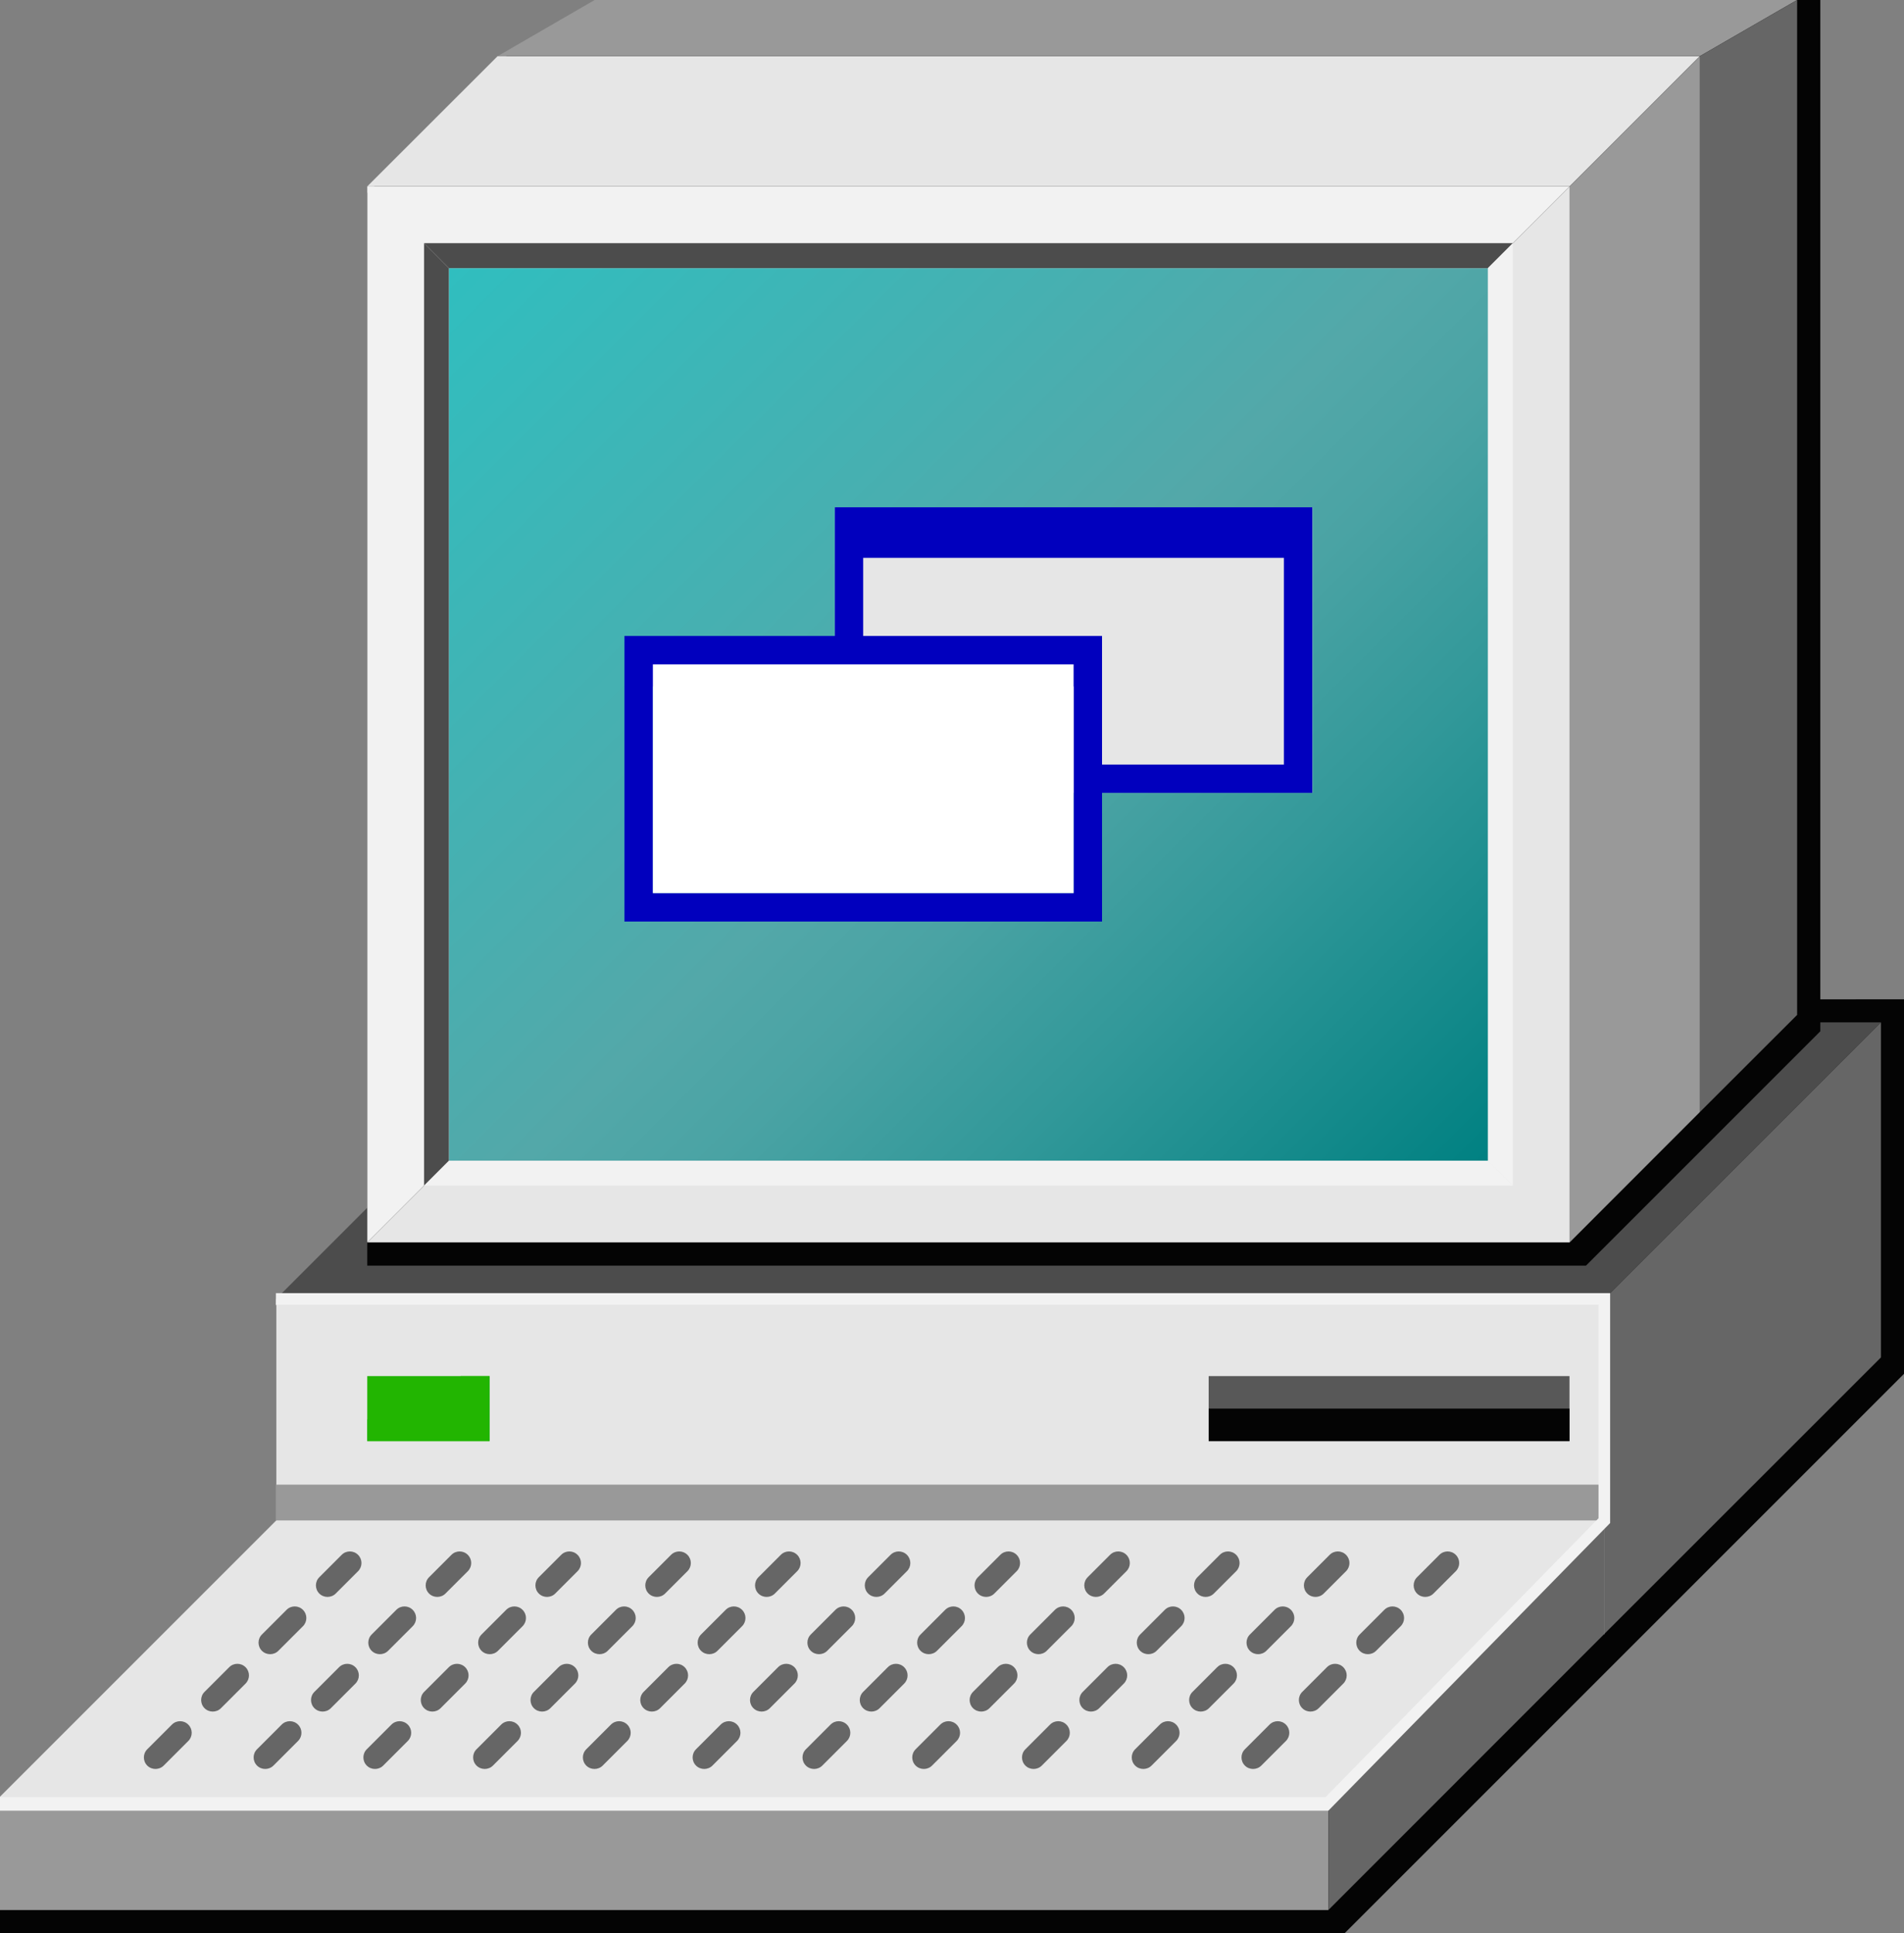 <?xml version="1.0" encoding="UTF-8"?>
<svg xmlns="http://www.w3.org/2000/svg" xmlns:xlink="http://www.w3.org/1999/xlink" viewBox="0 0 159.26 161.69">
  <rect x="0" y="0" width="159.26" height="161.69" fill="#808080" stroke="none"/>
  <defs>
    <style>
      .cls-1 {
        fill: #e6e6e6;
      }

      .cls-2 {
        fill: url(#linear-gradient);
      }

      .cls-3 {
        isolation: isolate;
      }

      .cls-4 {
        mix-blend-mode: multiply;
      }

      .cls-4, .cls-5 {
        fill: #22b501;
      }

      .cls-6 {
        fill: #fff;
      }

      .cls-7 {
        fill: #0100be;
      }

      .cls-8 {
        fill: #666;
      }

      .cls-9 {
        fill: #040404;
      }

      .cls-10 {
        fill: #f2f2f2;
      }

      .cls-11 {
        fill: #585858;
      }

      .cls-12 {
        fill: #4c4c4c;
      }

      .cls-13 {
        fill: #999;
      }
    </style>
    <linearGradient id="linear-gradient" x1="40.62" y1="19.38" x2="121.38" y2="100.14" gradientUnits="userSpaceOnUse">
      <stop offset="0" stop-color="#30bebf"/>
      <stop offset=".5" stop-color="#53a8a9"/>
      <stop offset=".6" stop-color="#4aa3a4"/>
      <stop offset=".75" stop-color="#319899"/>
      <stop offset=".95" stop-color="#0a8586"/>
      <stop offset="1" stop-color="#008182"/>
    </linearGradient>
  </defs>
  <g class="cls-3">
    <g id="Layer_2">
      <g id="_x31_">
        <g>
          <polygon class="cls-9" points="0 161.69 0 150.84 23.08 127.76 23.08 109.21 48.61 83.69 159.26 83.58 159.26 114.91 112.48 161.69 0 161.69"/>
          <g>
            <g>
              <g>
                <polygon class="cls-12" points="46.22 85.51 23.09 108.65 134.19 108.65 157.33 85.51 46.22 85.51"/>
                <rect class="cls-1" x="23.09" y="108.65" width="111.11" height="28.03"/>
                <rect class="cls-13" x="23.09" y="124.18" width="111.11" height="3.01"/>
                <polygon class="cls-8" points="134.19 136.67 134.19 108.65 157.33 85.51 157.33 113.54 134.19 136.67"/>
              </g>
              <g>
                <rect class="cls-5" x="30.72" y="115.1" width="10.23" height="5.44"/>
                <polygon class="cls-4" points="38.53 115.1 38.53 118.72 30.72 118.72 30.72 120.54 40.95 120.54 40.95 115.1 38.53 115.1"/>
              </g>
              <g>
                <rect class="cls-11" x="101.1" y="115.1" width="30.18" height="5.44"/>
                <rect class="cls-9" x="101.1" y="117.82" width="30.18" height="2.72"/>
              </g>
            </g>
            <g>
              <g>
                <polygon class="cls-1" points="23.09 127.19 0 150.28 111.11 150.28 134.19 127.19 23.09 127.19"/>
                <rect class="cls-13" y="150.28" width="111.11" height="9.48"/>
                <polygon class="cls-8" points="111.11 159.76 111.11 150.28 134.19 127.19 134.19 136.67 111.11 159.76"/>
              </g>
              <g>
                <path class="cls-8" d="M13.01,147.96c-.25,0-.5-.09-.69-.28-.38-.38-.38-.99,0-1.37l2.06-2.06c.38-.38.99-.38,1.37,0,.38.38.38.99,0,1.37l-2.06,2.06c-.19.19-.44.28-.69.28ZM17.8,143.16c-.25,0-.5-.09-.69-.28-.38-.38-.38-.99,0-1.37l2.06-2.06c.38-.38.99-.38,1.37,0s.38.99,0,1.37l-2.06,2.06c-.19.19-.44.28-.69.28ZM22.6,138.36c-.25,0-.5-.09-.69-.28-.38-.38-.38-.99,0-1.37l2.06-2.06c.38-.38.99-.38,1.37,0s.38.99,0,1.37l-2.06,2.06c-.19.19-.44.28-.69.28ZM27.4,133.57c-.25,0-.5-.09-.69-.28-.38-.38-.38-.99,0-1.37l1.87-1.87c.38-.38.99-.38,1.37,0,.38.38.38.99,0,1.37l-1.87,1.87c-.19.19-.44.28-.69.28Z"/>
                <path class="cls-8" d="M22.19,147.96c-.25,0-.5-.09-.69-.28-.38-.38-.38-.99,0-1.37l2.06-2.06c.38-.38.99-.38,1.37,0,.38.38.38.99,0,1.37l-2.06,2.06c-.19.19-.44.28-.69.28ZM26.99,143.16c-.25,0-.5-.09-.69-.28-.38-.38-.38-.99,0-1.37l2.06-2.06c.38-.38.99-.38,1.37,0,.38.38.38.99,0,1.37l-2.06,2.06c-.19.19-.44.28-.69.28ZM31.78,138.36c-.25,0-.5-.09-.69-.28-.38-.38-.38-.99,0-1.37l2.06-2.06c.38-.38.99-.38,1.37,0,.38.38.38.99,0,1.37l-2.06,2.06c-.19.19-.44.28-.69.28ZM36.58,133.57c-.25,0-.5-.09-.69-.28-.38-.38-.38-.99,0-1.37l1.87-1.87c.38-.38.99-.38,1.37,0s.38.99,0,1.37l-1.87,1.87c-.19.19-.44.28-.69.28Z"/>
                <path class="cls-8" d="M31.37,147.96c-.25,0-.5-.09-.69-.28-.38-.38-.38-.99,0-1.37l2.06-2.06c.38-.38.99-.38,1.37,0,.38.38.38.99,0,1.37l-2.06,2.06c-.19.19-.44.28-.69.28ZM36.17,143.16c-.25,0-.5-.09-.69-.28-.38-.38-.38-.99,0-1.37l2.06-2.06c.38-.38.99-.38,1.37,0s.38.99,0,1.37l-2.06,2.06c-.19.19-.44.28-.69.28ZM40.97,138.36c-.25,0-.5-.09-.69-.28-.38-.38-.38-.99,0-1.37l2.06-2.06c.38-.38.99-.38,1.37,0,.38.38.38.99,0,1.37l-2.06,2.06c-.19.19-.44.28-.69.28ZM45.76,133.57c-.25,0-.5-.09-.69-.28-.38-.38-.38-.99,0-1.37l1.87-1.87c.38-.38.99-.38,1.37,0,.38.38.38.99,0,1.37l-1.87,1.87c-.19.19-.44.28-.69.28Z"/>
                <path class="cls-8" d="M40.55,147.96c-.25,0-.5-.09-.69-.28-.38-.38-.38-.99,0-1.37l2.06-2.06c.38-.38.99-.38,1.37,0,.38.38.38.99,0,1.37l-2.06,2.06c-.19.19-.44.28-.69.28ZM45.35,143.16c-.25,0-.5-.09-.69-.28-.38-.38-.38-.99,0-1.37l2.06-2.06c.38-.38.99-.38,1.37,0,.38.38.38.99,0,1.37l-2.06,2.06c-.19.19-.44.28-.69.28ZM50.15,138.36c-.25,0-.5-.09-.69-.28-.38-.38-.38-.99,0-1.37l2.06-2.06c.38-.38.99-.38,1.37,0,.38.38.38.99,0,1.37l-2.06,2.06c-.19.19-.44.28-.69.28ZM54.95,133.57c-.25,0-.5-.09-.69-.28-.38-.38-.38-.99,0-1.37l1.87-1.87c.38-.38.99-.38,1.37,0s.38.99,0,1.37l-1.87,1.87c-.19.19-.44.28-.69.28Z"/>
                <path class="cls-8" d="M49.73,147.96c-.25,0-.5-.09-.69-.28-.38-.38-.38-.99,0-1.37l2.06-2.06c.38-.38.99-.38,1.37,0,.38.38.38.99,0,1.37l-2.06,2.06c-.19.19-.44.28-.69.28ZM54.53,143.16c-.25,0-.5-.09-.69-.28-.38-.38-.38-.99,0-1.37l2.06-2.06c.38-.38.99-.38,1.37,0,.38.38.38.99,0,1.37l-2.06,2.06c-.19.19-.44.28-.69.28ZM59.33,138.36c-.25,0-.5-.09-.69-.28-.38-.38-.38-.99,0-1.37l2.06-2.06c.38-.38.99-.38,1.37,0,.38.38.38.99,0,1.37l-2.06,2.06c-.19.19-.44.28-.69.28ZM64.13,133.57c-.25,0-.5-.09-.69-.28-.38-.38-.38-.99,0-1.37l1.87-1.87c.38-.38.99-.38,1.37,0,.38.38.38.99,0,1.37l-1.87,1.87c-.19.19-.44.28-.69.28Z"/>
                <path class="cls-8" d="M58.91,147.96c-.25,0-.5-.09-.69-.28-.38-.38-.38-.99,0-1.37l2.06-2.06c.38-.38.99-.38,1.37,0,.38.38.38.99,0,1.37l-2.06,2.06c-.19.19-.44.28-.69.28ZM63.71,143.16c-.25,0-.5-.09-.69-.28-.38-.38-.38-.99,0-1.37l2.06-2.06c.38-.38.99-.38,1.37,0s.38.99,0,1.37l-2.06,2.06c-.19.19-.44.28-.69.28ZM68.51,138.36c-.25,0-.5-.09-.69-.28-.38-.38-.38-.99,0-1.37l2.06-2.06c.38-.38.99-.38,1.37,0,.38.38.38.99,0,1.37l-2.06,2.06c-.19.19-.44.28-.69.28ZM73.31,133.57c-.25,0-.5-.09-.69-.28-.38-.38-.38-.99,0-1.37l1.87-1.87c.38-.38.99-.38,1.37,0,.38.38.38.99,0,1.37l-1.87,1.87c-.19.19-.44.28-.69.28Z"/>
                <path class="cls-8" d="M68.1,147.96c-.25,0-.5-.09-.69-.28-.38-.38-.38-.99,0-1.37l2.06-2.06c.38-.38.99-.38,1.37,0,.38.38.38.99,0,1.37l-2.06,2.06c-.19.19-.44.28-.69.28ZM72.89,143.16c-.25,0-.5-.09-.69-.28-.38-.38-.38-.99,0-1.37l2.06-2.06c.38-.38.99-.38,1.37,0,.38.38.38.99,0,1.37l-2.06,2.06c-.19.19-.44.28-.69.28ZM77.69,138.36c-.25,0-.5-.09-.69-.28-.38-.38-.38-.99,0-1.37l2.06-2.06c.38-.38.99-.38,1.37,0,.38.38.38.99,0,1.37l-2.06,2.06c-.19.19-.44.28-.69.28ZM82.49,133.57c-.25,0-.5-.09-.69-.28-.38-.38-.38-.99,0-1.37l1.87-1.87c.38-.38.99-.38,1.37,0,.38.38.38.99,0,1.37l-1.87,1.87c-.19.19-.44.28-.69.28Z"/>
                <path class="cls-8" d="M77.28,147.96c-.25,0-.5-.09-.69-.28-.38-.38-.38-.99,0-1.37l2.06-2.06c.38-.38.99-.38,1.37,0,.38.38.38.99,0,1.37l-2.06,2.06c-.19.19-.44.28-.69.28ZM82.08,143.16c-.25,0-.5-.09-.69-.28-.38-.38-.38-.99,0-1.37l2.06-2.06c.38-.38.99-.38,1.37,0s.38.99,0,1.37l-2.06,2.06c-.19.19-.44.28-.69.28ZM86.87,138.36c-.25,0-.5-.09-.69-.28-.38-.38-.38-.99,0-1.37l2.06-2.06c.38-.38.99-.38,1.37,0,.38.38.38.99,0,1.37l-2.06,2.06c-.19.19-.44.28-.69.28ZM91.67,133.57c-.25,0-.5-.09-.69-.28-.38-.38-.38-.99,0-1.37l1.87-1.87c.38-.38.99-.38,1.37,0s.38.99,0,1.37l-1.87,1.87c-.19.19-.44.28-.69.28Z"/>
                <path class="cls-8" d="M86.46,147.96c-.25,0-.5-.09-.69-.28-.38-.38-.38-.99,0-1.37l2.06-2.06c.38-.38.99-.38,1.37,0,.38.38.38.99,0,1.37l-2.06,2.06c-.19.19-.44.28-.69.28ZM91.26,143.16c-.25,0-.5-.09-.69-.28-.38-.38-.38-.99,0-1.37l2.06-2.06c.38-.38.99-.38,1.37,0,.38.38.38.99,0,1.37l-2.06,2.06c-.19.19-.44.28-.69.28ZM96.06,138.36c-.25,0-.5-.09-.69-.28-.38-.38-.38-.99,0-1.37l2.06-2.06c.38-.38.99-.38,1.37,0,.38.38.38.99,0,1.37l-2.06,2.06c-.19.19-.44.28-.69.28ZM100.85,133.57c-.25,0-.5-.09-.69-.28-.38-.38-.38-.99,0-1.37l1.87-1.87c.38-.38.99-.38,1.37,0,.38.38.38.99,0,1.37l-1.87,1.87c-.19.19-.44.28-.69.28Z"/>
                <path class="cls-8" d="M95.64,147.96c-.25,0-.5-.09-.69-.28-.38-.38-.38-.99,0-1.37l2.06-2.06c.38-.38.99-.38,1.37,0,.38.38.38.99,0,1.37l-2.06,2.06c-.19.19-.44.28-.69.28ZM100.44,143.16c-.25,0-.5-.09-.69-.28-.38-.38-.38-.99,0-1.37l2.06-2.06c.38-.38.99-.38,1.37,0s.38.99,0,1.37l-2.06,2.06c-.19.19-.44.28-.69.28ZM105.24,138.36c-.25,0-.5-.09-.69-.28-.38-.38-.38-.99,0-1.37l2.06-2.06c.38-.38.99-.38,1.37,0,.38.38.38.99,0,1.37l-2.06,2.06c-.19.19-.44.28-.69.28ZM110.04,133.57c-.25,0-.5-.09-.69-.28-.38-.38-.38-.99,0-1.37l1.87-1.87c.38-.38.99-.38,1.37,0s.38.99,0,1.37l-1.87,1.87c-.19.19-.44.28-.69.28Z"/>
                <path class="cls-8" d="M104.82,147.96c-.25,0-.5-.09-.69-.28-.38-.38-.38-.99,0-1.37l2.06-2.06c.38-.38.99-.38,1.37,0,.38.38.38.99,0,1.37l-2.06,2.06c-.19.19-.44.28-.69.28ZM109.62,143.16c-.25,0-.5-.09-.69-.28-.38-.38-.38-.99,0-1.37l2.06-2.06c.38-.38.99-.38,1.37,0,.38.38.38.99,0,1.37l-2.06,2.06c-.19.19-.44.28-.69.28ZM114.42,138.36c-.25,0-.5-.09-.69-.28-.38-.38-.38-.99,0-1.37l2.06-2.06c.38-.38.99-.38,1.37,0,.38.38.38.99,0,1.37l-2.06,2.06c-.19.19-.44.28-.69.28ZM119.22,133.57c-.25,0-.5-.09-.69-.28-.38-.38-.38-.99,0-1.37l1.87-1.87c.38-.38.99-.38,1.37,0,.38.38.38.99,0,1.37l-1.87,1.87c-.19.19-.44.28-.69.28Z"/>
              </g>
            </g>
          </g>
          <polygon class="cls-9" points="30.72 105.86 30.72 16.16 41.99 4.89 50.45 0 152.26 0 152.26 86.26 132.66 105.86 30.72 105.86"/>
          <g>
            <g>
              <polygon class="cls-10" points="30.72 15.59 30.72 103.92 37.56 97.08 124.44 22.44 131.29 15.59 30.72 15.59"/>
              <polygon class="cls-1" points="131.29 15.59 131.29 103.92 30.72 103.92 35.47 99.17 37.56 97.08 124.44 22.44 126.54 20.34 131.29 15.59"/>
              <g>
                <g>
                  <g>
                    <polygon class="cls-12" points="37.56 97.08 37.56 22.44 35.47 20.34 35.47 99.17 37.56 97.08"/>
                    <polygon class="cls-12" points="37.56 22.44 35.47 20.34 126.54 20.34 124.44 22.44 37.56 22.44"/>
                  </g>
                  <polygon class="cls-10" points="37.56 97.08 35.47 99.17 126.54 99.17 124.44 97.08 37.56 97.08"/>
                </g>
                <polygon class="cls-10" points="124.44 22.44 124.44 97.08 126.54 99.17 126.54 20.34 124.44 22.44"/>
              </g>
              <rect class="cls-2" x="37.56" y="22.44" width="86.89" height="74.64"/>
            </g>
            <g>
              <rect class="cls-1" x="69.83" y="42.43" width="39.95" height="23.89"/>
              <polygon class="cls-7" points="69.83 42.43 69.83 54.84 72.2 54.84 72.2 44.81 107.39 44.81 107.39 63.95 91.72 63.95 91.72 66.32 109.77 66.32 109.77 42.43 69.83 42.43"/>
              <rect class="cls-7" x="71.01" y="43.62" width="37.57" height="3.04"/>
            </g>
            <g>
              <g>
                <path class="cls-7" d="M92.18,77.08h-39.95v-23.89h39.95v23.89ZM54.61,74.7h35.19v-19.13h-35.19v19.13Z"/>
                <rect class="cls-7" x="53.42" y="54.38" width="37.57" height="3.04"/>
              </g>
              <path class="cls-6" d="M54.61,74.7h35.19v-19.13h-35.19v19.13Z"/>
            </g>
            <g>
              <polygon class="cls-1" points="142.18 4.7 41.62 4.7 30.72 15.59 131.29 15.59 142.18 4.7"/>
              <polygon class="cls-13" points="150.32 0 49.74 0 41.62 4.7 142.18 4.7 150.32 0"/>
              <polygon class="cls-8" points="142.18 93.02 150.32 84.89 150.32 0 142.18 4.7 142.18 93.02"/>
              <polygon class="cls-13" points="131.29 103.92 142.18 93.02 142.18 4.7 131.29 15.59 131.29 103.92"/>
            </g>
          </g>
          <polygon class="cls-10" points="111.11 151.45 0 151.45 0 150.28 110.91 150.28 133.71 126.99 133.71 109.13 23.08 109.13 23.08 108.16 134.68 108.16 134.68 127.39 111.11 151.45"/>
        </g>
      </g>
    </g>
  </g>
</svg>